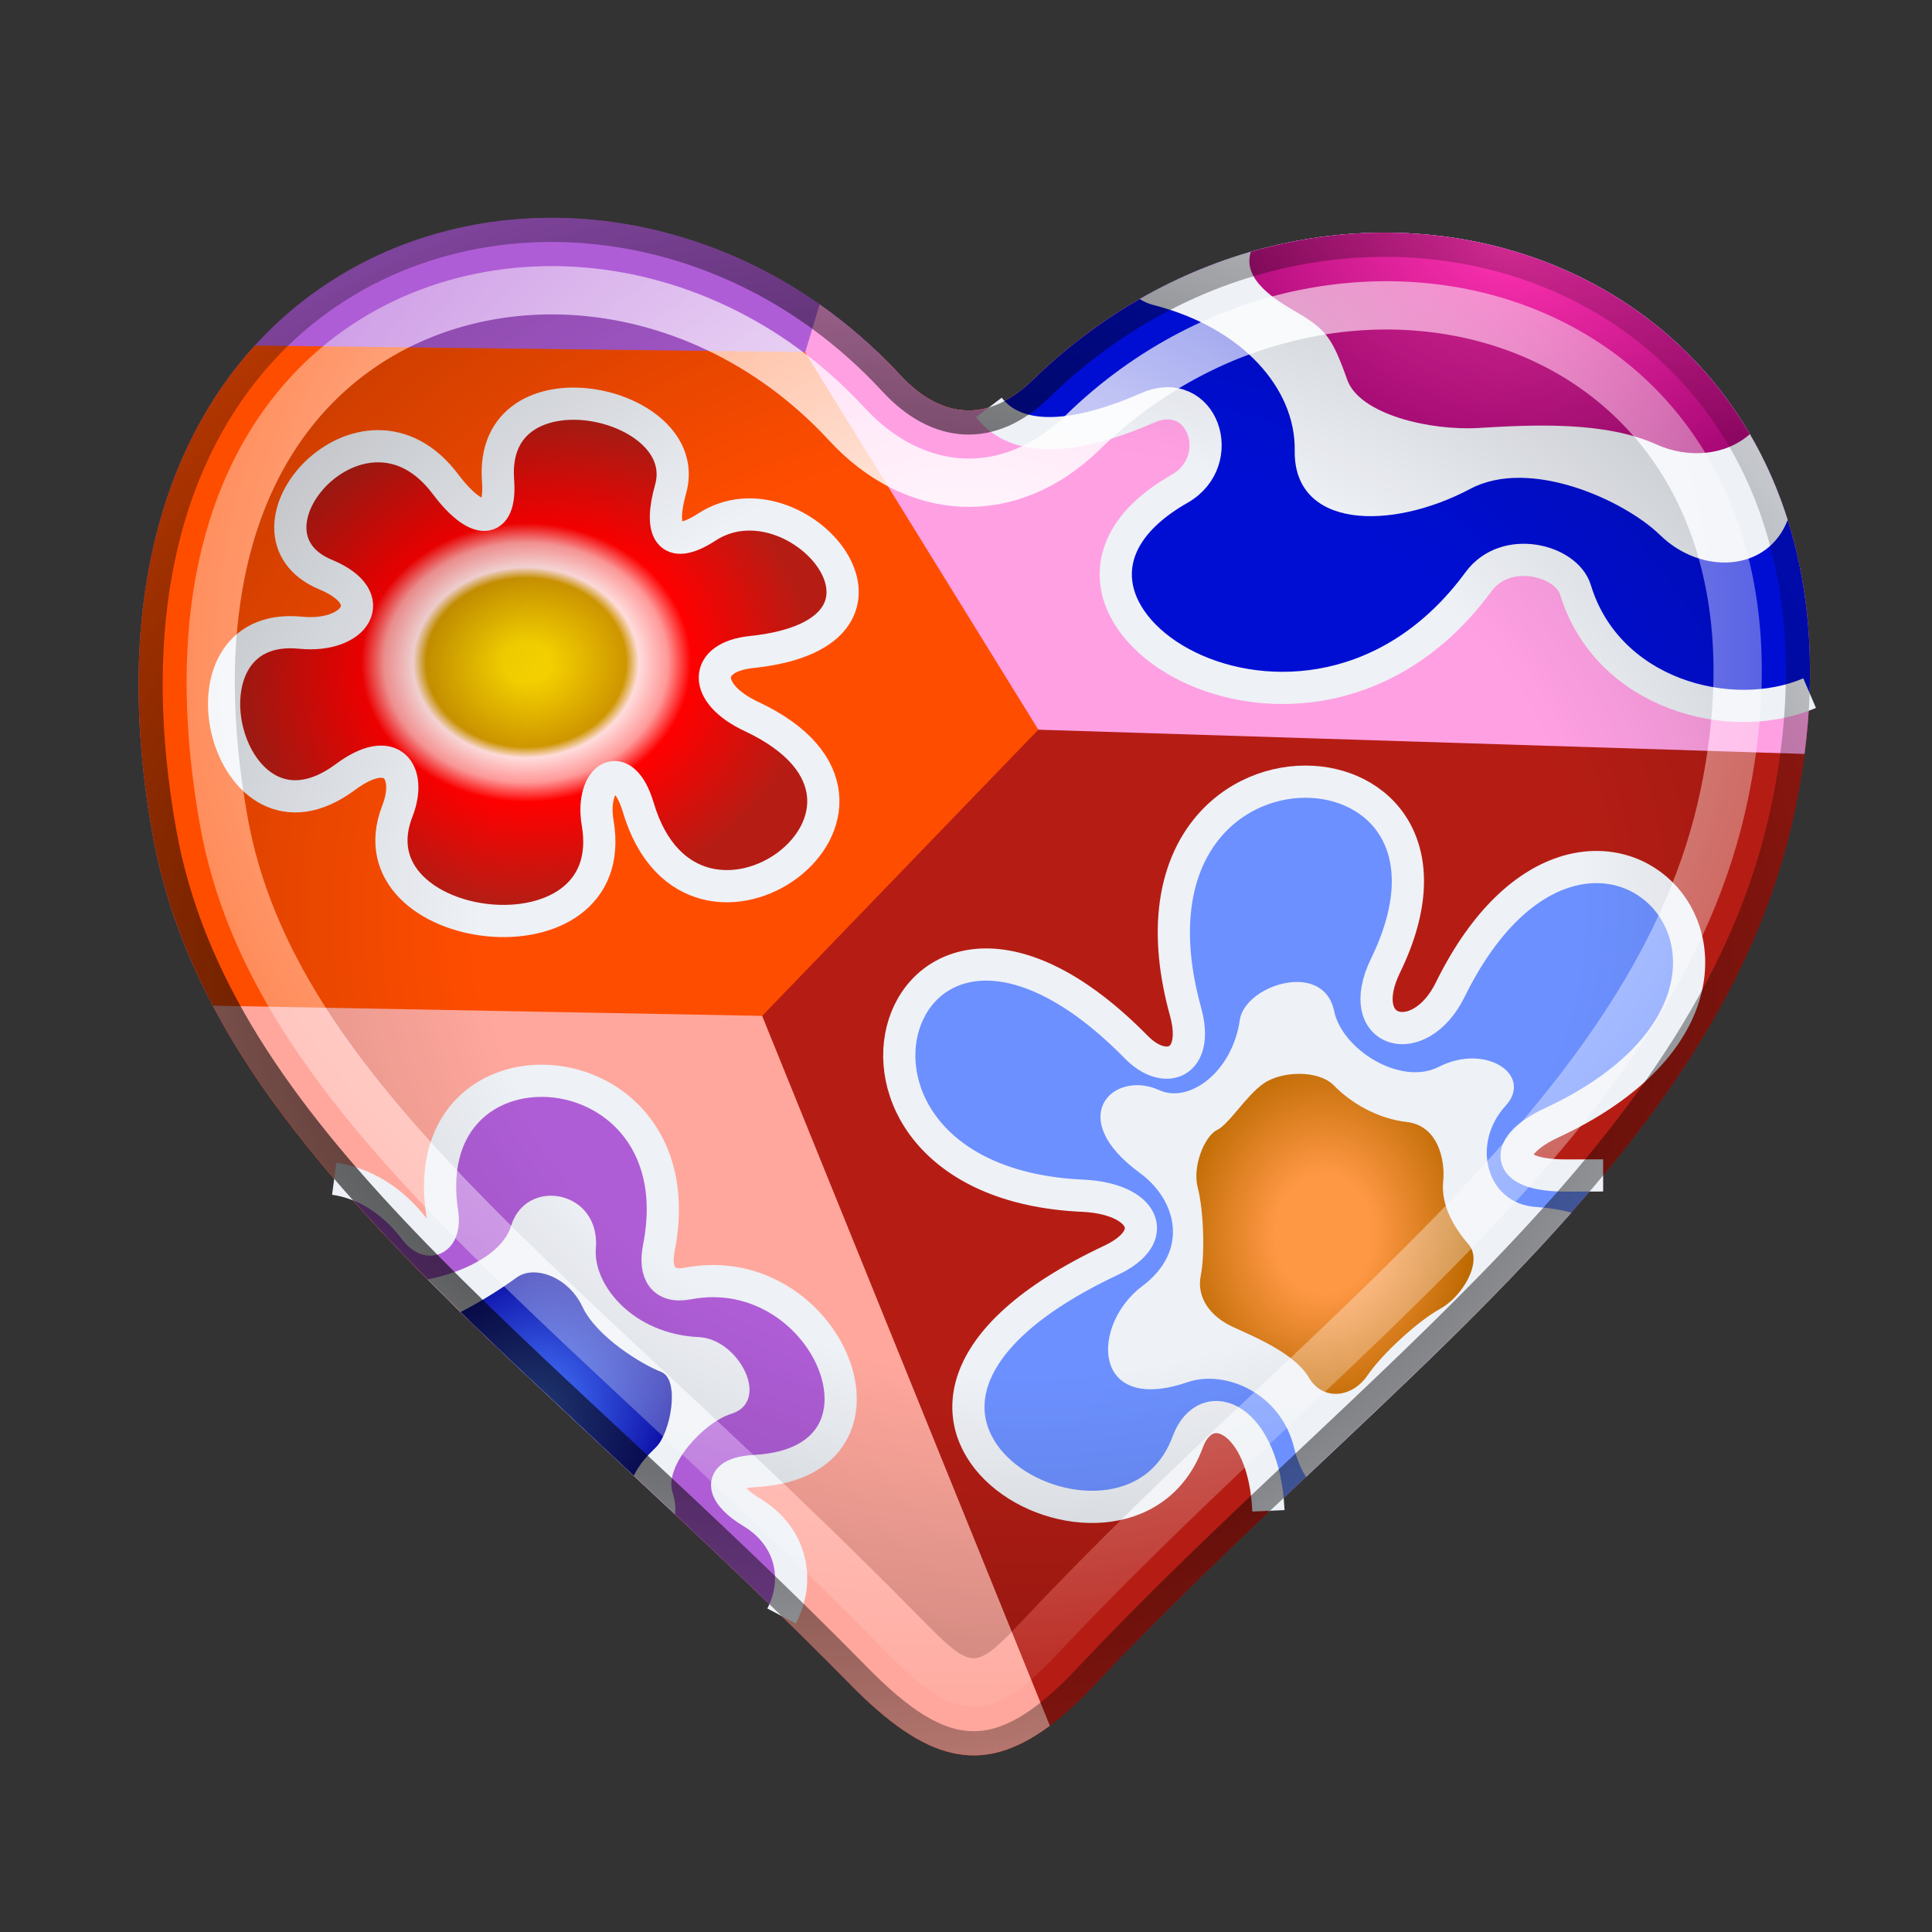 <?xml version="1.0" encoding="UTF-8" standalone="no"?>
<!-- Created with Inkscape (http://www.inkscape.org/) -->

<svg
   width="240mm"
   height="240mm"
   viewBox="0 0 240 240"
   version="1.1"
   id="svg5"
   inkscape:version="1.2.1 (9c6d41e410, 2022-07-14)"
   sodipodi:docname="heart.svg"
   xmlns:inkscape="http://www.inkscape.org/namespaces/inkscape"
   xmlns:sodipodi="http://sodipodi.sourceforge.net/DTD/sodipodi-0.dtd"
   xmlns:xlink="http://www.w3.org/1999/xlink"
   xmlns="http://www.w3.org/2000/svg"
   xmlns:svg="http://www.w3.org/2000/svg">
  <rect x="0" y="0" width="240" height="240" fill="#333333" stroke="none"/>
  <sodipodi:namedview
     id="namedview7"
     pagecolor="#181818"
     bordercolor="#666666"
     borderopacity="1.0"
     inkscape:showpageshadow="2"
     inkscape:pageopacity="0"
     inkscape:pagecheckerboard="0"
     inkscape:deskcolor="#353535"
     inkscape:document-units="mm"
     showgrid="false"
     inkscape:zoom="0.093205498"
     inkscape:cx="-2092.1512"
     inkscape:cy="-541.81353"
     inkscape:window-width="1281"
     inkscape:window-height="1008"
     inkscape:window-x="630"
     inkscape:window-y="0"
     inkscape:window-maximized="0"
     inkscape:current-layer="layer1" />
  <defs
     id="defs2">
    <linearGradient
       inkscape:collect="always"
       id="linearGradient1106">
      <stop
         style="stop-color:#000000;stop-opacity:0;"
         offset="0.352"
         id="stop1102" />
      <stop
         style="stop-color:#000000;stop-opacity:0.497;"
         offset="1"
         id="stop1104" />
    </linearGradient>
    <inkscape:path-effect
       effect="offset"
       id="path-effect1090"
       is_visible="true"
       lpeversion="1.2"
       linejoin_type="round"
       unit="mm"
       offset="-12"
       miter_limit="4"
       attempt_force_join="false"
       update_on_knot_move="true" />
    <linearGradient
       inkscape:collect="always"
       id="linearGradient958">
      <stop
         style="stop-color:#000000;stop-opacity:1;"
         offset="0"
         id="stop954" />
      <stop
         style="stop-color:#000000;stop-opacity:0;"
         offset="1"
         id="stop956" />
    </linearGradient>
    <linearGradient
       id="linearGradient33711">
      <stop
         style="stop-color:#000000;stop-opacity:1;"
         offset="0.413"
         id="stop33719" />
      <stop
         style="stop-color:#000000;stop-opacity:0;"
         offset="0.564"
         id="stop33721" />
    </linearGradient>
    <linearGradient
       inkscape:collect="always"
       id="linearGradient33695">
      <stop
         style="stop-color:#ffffff;stop-opacity:1;"
         offset="0"
         id="stop33691" />
      <stop
         style="stop-color:#ffffff;stop-opacity:0;"
         offset="1"
         id="stop33693" />
    </linearGradient>
    <inkscape:path-effect
       effect="offset"
       id="path-effect33675"
       is_visible="true"
       lpeversion="1.2"
       linejoin_type="miter"
       unit="mm"
       offset="-9"
       miter_limit="4"
       attempt_force_join="false"
       update_on_knot_move="true" />
    <inkscape:path-effect
       effect="offset"
       id="path-effect33671"
       is_visible="true"
       lpeversion="1.2"
       linejoin_type="round"
       unit="mm"
       offset="-1.5"
       miter_limit="4.1"
       attempt_force_join="false"
       update_on_knot_move="true" />
    <linearGradient
       inkscape:collect="always"
       id="linearGradient28464">
      <stop
         style="stop-color:#ff32b1;stop-opacity:1;"
         offset="0"
         id="stop28460" />
      <stop
         style="stop-color:#99006b;stop-opacity:1;"
         offset="1"
         id="stop28462" />
    </linearGradient>
    <linearGradient
       inkscape:collect="always"
       id="linearGradient25498">
      <stop
         style="stop-color:#f5d100;stop-opacity:1;"
         offset="0.072"
         id="stop25494" />
      <stop
         style="stop-color:#ce9600;stop-opacity:1;"
         offset="0.307"
         id="stop25502" />
      <stop
         style="stop-color:#ffdcdc;stop-opacity:1;"
         offset="0.347"
         id="stop25504" />
      <stop
         style="stop-color:#ff9999;stop-opacity:1;"
         offset="0.436"
         id="stop25510" />
      <stop
         style="stop-color:#ff0000;stop-opacity:1;"
         offset="0.507"
         id="stop25506" />
      <stop
         style="stop-color:#b51d14;stop-opacity:1;"
         offset="0.88"
         id="stop25496" />
    </linearGradient>
    <linearGradient
       inkscape:collect="always"
       id="linearGradient24036">
      <stop
         style="stop-color:#af5dd6;stop-opacity:1;"
         offset="0.5"
         id="stop24034" />
      <stop
         style="stop-color:#b51d14;stop-opacity:1;"
         offset="0.5"
         id="stop24032" />
    </linearGradient>
    <linearGradient
       inkscape:collect="always"
       id="linearGradient20245">
      <stop
         style="stop-color:#4a7dff;stop-opacity:1;"
         offset="0"
         id="stop20241" />
      <stop
         style="stop-color:#04009b;stop-opacity:1;"
         offset="1"
         id="stop20243" />
    </linearGradient>
    <linearGradient
       inkscape:collect="always"
       id="linearGradient15083">
      <stop
         style="stop-color:#ff9845;stop-opacity:1;"
         offset="0.321"
         id="stop15079" />
      <stop
         style="stop-color:#bc6900;stop-opacity:1;"
         offset="1"
         id="stop15081" />
    </linearGradient>
    <inkscape:path-effect
       effect="simplify"
       id="path-effect15065"
       is_visible="true"
       lpeversion="1"
       steps="33"
       threshold="0.004"
       smooth_angles="280"
       helper_size="15"
       simplify_individual_paths="false"
       simplify_just_coalesce="false" />
    <inkscape:path-effect
       effect="offset"
       id="path-effect12883"
       is_visible="true"
       lpeversion="1.2"
       linejoin_type="miter"
       unit="mm"
       offset="-4"
       miter_limit="4"
       attempt_force_join="false"
       update_on_knot_move="true" />
    <radialGradient
       inkscape:collect="always"
       xlink:href="#linearGradient15083"
       id="radialGradient15085"
       cx="164.412"
       cy="153.273"
       fx="164.412"
       fy="153.273"
       r="17.215"
       gradientTransform="matrix(1.082,0.031,-0.038,1.32,-7.638,-54.131)"
       gradientUnits="userSpaceOnUse" />
    <radialGradient
       inkscape:collect="always"
       xlink:href="#linearGradient20245"
       id="radialGradient20247"
       cx="68.584"
       cy="175.111"
       fx="68.584"
       fy="175.111"
       r="13.121"
       gradientTransform="matrix(1.1,0.907,-0.997,1.208,165.54,-98.834)"
       gradientUnits="userSpaceOnUse" />
    <linearGradient
       inkscape:collect="always"
       xlink:href="#linearGradient24036"
       id="linearGradient24038"
       x1="77.935"
       y1="75.391"
       x2="96.349"
       y2="93.84"
       gradientUnits="userSpaceOnUse" />
    <radialGradient
       inkscape:collect="always"
       xlink:href="#linearGradient25498"
       id="radialGradient25500"
       cx="64.846"
       cy="85.79"
       fx="64.846"
       fy="85.79"
       r="40.41"
       gradientTransform="matrix(1,0,0,0.845,0.502,9.808)"
       gradientUnits="userSpaceOnUse" />
    <radialGradient
       inkscape:collect="always"
       xlink:href="#linearGradient28464"
       id="radialGradient28466"
       cx="182.014"
       cy="27.505"
       fx="182.014"
       fy="27.505"
       r="31.087"
       gradientTransform="matrix(1.52,0.414,-0.283,1.041,-81.948,-73.472)"
       gradientUnits="userSpaceOnUse" />
    <radialGradient
       inkscape:collect="always"
       xlink:href="#linearGradient33695"
       id="radialGradient33697"
       cx="109.384"
       cy="83.035"
       fx="109.384"
       fy="83.035"
       r="95.827"
       gradientTransform="matrix(1.592,-0.154,0.139,1.443,-65.808,-22.641)"
       gradientUnits="userSpaceOnUse" />
    <radialGradient
       inkscape:collect="always"
       xlink:href="#linearGradient958"
       id="radialGradient962"
       cx="100.658"
       cy="125.048"
       fx="100.658"
       fy="125.048"
       r="103.811"
       gradientTransform="matrix(1.588,-0.007,0.006,1.346,-56.273,-47.106)"
       gradientUnits="userSpaceOnUse" />
    <radialGradient
       inkscape:collect="always"
       xlink:href="#linearGradient1106"
       id="radialGradient1100"
       cx="122.973"
       cy="106.723"
       fx="122.973"
       fy="106.723"
       r="95.837"
       gradientTransform="matrix(2.029,-0.037,0.032,1.712,-124.797,-64.822)"
       gradientUnits="userSpaceOnUse" />
  </defs>
  <g
     inkscape:label="Layer 1"
     inkscape:groupmode="layer"
     id="layer1">
    <path
       style="fill:url(#linearGradient24038);fill-opacity:1;stroke:none;stroke-width:0.394px;stroke-linecap:butt;stroke-linejoin:miter;stroke-opacity:1"
       d="m 111.814,46.586 c 5.1,5.526 10.985,5.967 16.435,0.656 39.655,-38.644 108.773,-14.041 94.757,53.301 -8.968,43.091 -52.147,71.662 -87.032,108.76 -11.428,12.153 -19.274,11.209 -30.29,0 C 64.293,167.187 25.723,142.003 18.907,103.403 5.415,26.994 75.931,7.709 111.814,46.586 Z"
       id="path3700"
       sodipodi:nodetypes="sssssss" />
    <path
       id="path1250"
       style="fill:#ff4d00;stroke:none;stroke-width:0.265px;stroke-linecap:butt;stroke-linejoin:miter;stroke-opacity:1;fill-opacity:1"
       d="M 171.957 28.908 C 156.839 28.918 141.018 34.798 128.249 47.242 C 122.799 52.552 116.915 52.112 111.814 46.586 C 110.937 45.635 110.036 44.724 109.119 43.843 L 31.657 42.925 C 20.149 55.564 14.023 75.739 18.907 103.402 C 22.93 126.186 38.021 144.298 58.221 163.975 L 186.702 30.83 C 181.958 29.554 176.997 28.905 171.957 28.908 z M 105.98 41.018 C 106.095 41.114 106.209 41.214 106.323 41.311 C 106.209 41.214 106.095 41.114 105.98 41.018 z M 107.091 41.973 C 107.274 42.135 107.455 42.299 107.637 42.464 C 107.455 42.3 107.274 42.135 107.091 41.973 z M 108.196 42.971 C 108.415 43.174 108.633 43.379 108.85 43.585 C 108.633 43.379 108.415 43.173 108.196 42.971 z " />
    <path
       id="path247"
       style="fill:#ffa0e3;fill-opacity:1;stroke:none;stroke-width:0.265px;stroke-linecap:butt;stroke-linejoin:miter;stroke-opacity:1"
       d="m 172.823,28.906 c -15.378,-0.215 -31.562,5.656 -44.574,18.336 -5.45,5.311 -11.334,4.87 -16.435,-0.656 -3.099,-3.358 -6.462,-6.271 -10.001,-8.762 l -1.794,5.949 28.966,46.87 95.18,3.013 C 229.484,52.676 202.676,29.322 172.823,28.906 Z"
       sodipodi:nodetypes="sssccccs" />
    <path
       id="path249"
       style="fill:#ffa79c;stroke:none;stroke-width:0.265px;stroke-linecap:butt;stroke-linejoin:miter;stroke-opacity:1;fill-opacity:1"
       d="M 26.452 124.927 C 41.081 152.603 72.466 175.503 105.685 209.302 C 114.825 218.603 121.785 220.827 130.417 214.376 L 94.676 126.197 L 26.452 124.927 z " />
    <path
       id="path12879"
       style="fill:#6c90ff;fill-opacity:1;stroke:none;stroke-width:4;stroke-linecap:round;stroke-linejoin:round;stroke-opacity:1;stroke-dasharray:none"
       d="M 162.215 97.103 C 152.595 97.071 141.871 106.095 147.268 125.654 C 149.064 132.163 144.733 133.72 141.176 130.102 C 111.08 99.484 96.54 146.821 134.487 148.538 C 141.946 148.876 144.527 153.491 138 156.567 C 96.561 176.1 139.851 199.934 147.534 179.149 C 149.831 172.934 157.053 176.123 157.571 187.68 C 157.574 187.744 157.578 187.805 157.582 187.869 C 172.43 173.791 187.232 160.35 199.149 146.015 C 197.693 146.017 196.221 146.021 194.705 146.029 C 186.368 146.073 186.92 142.192 192.698 139.505 C 229.909 122.202 197.447 87.758 180.152 122.945 C 176.321 130.74 167.982 128.448 172.123 119.934 C 179.314 105.152 171.252 97.132 162.215 97.103 z " />
    <path
       id="path15067"
       style="fill:#eef1f6;fill-opacity:1;stroke:none;stroke-width:4;stroke-linecap:round;stroke-linejoin:round;stroke-dasharray:none;stroke-opacity:1"
       d="M 161.119 121.981 C 157.981 121.97 154.383 124.132 154.01 126.719 C 153.074 133.196 147.717 137.111 144.015 135.424 C 138.303 132.823 132.152 138.814 141.584 145.699 C 146.176 149.051 147.792 155.347 141.903 159.761 C 135.484 164.572 135.548 175.795 147.534 171.698 C 152.191 170.106 159.109 173.037 160.764 179.873 C 161.101 181.262 161.596 182.474 162.245 183.459 C 173.902 172.472 185.351 161.781 195.197 150.639 C 193.888 150.274 192.402 150.039 190.802 149.932 C 184.604 149.517 182.715 142.074 187.021 137.376 C 190.522 133.557 184.59 129.541 178.733 132.526 C 173.967 134.955 166.718 130.355 165.736 125.612 C 165.198 123.012 163.266 121.988 161.119 121.981 z " />
    <path
       style="fill:url(#radialGradient15085);stroke:none;stroke-width:0.265px;stroke-linecap:butt;stroke-linejoin:miter;stroke-opacity:1;fill-opacity:1"
       d="m 148.789,147.534 c -0.697,-2.638 0.847,-6.393 2.384,-7.151 1.537,-0.758 3.57,-4.212 5.771,-5.771 2.201,-1.559 6.819,-1.77 8.782,0.251 1.963,2.021 5.232,4.078 9.033,4.516 3.8,0.439 4.797,4.561 4.516,7.402 -0.281,2.841 1.235,5.594 3.136,7.778 1.901,2.184 -0.814,6.551 -3.513,8.029 -2.698,1.479 -7.149,5.518 -9.033,8.28 -1.884,2.762 -5.529,3.217 -7.276,0.251 -1.748,-2.966 -6.641,-5.007 -9.409,-6.273 -2.768,-1.266 -4.571,-3.597 -4.015,-6.398 0.557,-2.802 0.321,-8.277 -0.376,-10.915 z"
       id="path15069"
       sodipodi:nodetypes="zzzzzzzzzzzzz" />
    <path
       id="path15093"
       style="fill:none;fill-opacity:1;stroke:#eef1f6;stroke-width:4;stroke-linecap:butt;stroke-linejoin:round;stroke-dasharray:none;stroke-opacity:1"
       d="m 199.149,146.015 c -1.455,0.001 -2.927,0.005 -4.443,0.013 -8.337,0.044 -7.786,-3.837 -2.008,-6.524 37.211,-17.303 4.749,-51.748 -12.545,-16.56 -3.831,7.795 -12.171,5.503 -8.029,-3.011 7.191,-14.783 -0.871,-22.802 -9.908,-22.832 -9.62,-0.031 -20.344,8.993 -14.947,28.552 1.796,6.508 -2.535,8.065 -6.092,4.447 -30.096,-30.617 -44.637,16.719 -6.689,18.437 7.458,0.338 10.04,4.952 3.512,8.029 -41.439,19.533 1.851,43.367 9.534,22.582 2.297,-6.214 9.519,-3.025 10.037,8.531"
       sodipodi:nodetypes="csssssscsssc" />
    <path
       id="path18743"
       style="fill:#af5dd6;fill-opacity:1;stroke:none;stroke-width:4;stroke-linecap:butt;stroke-linejoin:miter;stroke-dasharray:none;stroke-opacity:1"
       d="M 67.434 134.258 C 60.118 134.183 53.203 139.556 54.939 150.728 C 55.411 153.767 53.385 155.188 51.53 152.735 C 48.662 148.945 44.995 146.905 41.517 146.438 C 56.063 163.372 75.923 180.081 97.084 200.747 C 99.423 196.338 98.408 190.865 93.32 187.823 C 90.11 185.902 88.404 183.038 93.858 182.726 C 113.519 181.599 102.863 156.11 85.464 159.441 C 82.334 160.041 81.242 158.071 81.847 155.011 C 84.532 141.431 75.726 134.345 67.434 134.258 z " />
    <path
       id="path18755"
       style="fill:none;fill-opacity:1;stroke:#eef1f6;stroke-width:4;stroke-linecap:butt;stroke-linejoin:round;stroke-dasharray:none;stroke-opacity:1"
       d="m 97.084,200.747 c 2.339,-4.41 1.324,-9.882 -3.764,-12.925 -3.211,-1.92 -4.916,-4.784 0.537,-5.097 19.661,-1.127 9.006,-26.615 -8.394,-23.284 -3.13,0.599 -4.222,-1.37 -3.617,-4.43 2.686,-13.58 -6.121,-20.667 -14.413,-20.753 -7.316,-0.076 -14.231,5.298 -12.495,16.469 0.472,3.039 -1.554,4.46 -3.409,2.008 -2.867,-3.79 -6.535,-5.83 -10.012,-6.298"
       sodipodi:nodetypes="csssssssc" />
    <path
       id="path19503"
       style="fill:#eef1f6;fill-opacity:1;stroke:none;stroke-width:0.265px;stroke-linecap:butt;stroke-linejoin:miter;stroke-opacity:1"
       d="M 68.261 148.538 C 66.22 148.606 64.243 149.812 63.48 152.302 C 62.541 155.365 58.461 157.828 53.141 158.94 C 62.317 168.198 72.766 177.704 83.848 188.103 C 83.964 187.33 83.89 186.441 83.553 185.422 C 82.442 182.063 87.45 176.683 90.829 175.636 C 95.825 174.089 91.752 166.32 86.814 166.101 C 78.697 165.743 73.651 159.666 74.018 155.062 C 74.36 150.767 71.243 148.438 68.261 148.538 z " />
    <path
       id="path20231"
       style="fill:url(#radialGradient20247);fill-opacity:1;stroke:none;stroke-width:0.255px;stroke-linecap:butt;stroke-linejoin:miter;stroke-opacity:1"
       d="M 66.419 158.062 C 65.574 158.04 64.786 158.248 64.156 158.712 C 62.378 160.022 59.744 161.69 57.219 162.991 C 63.879 169.518 71.131 176.232 78.725 183.312 C 79.55 181.723 80.333 180.901 81.495 179.775 C 83.274 178.051 84.55 171.362 82.117 170.419 C 79.684 169.476 74.081 166.036 72.357 162.338 C 71.118 159.68 68.58 158.118 66.419 158.062 z " />
    <path
       id="path21002"
       style="fill:#000ed4;fill-opacity:1;stroke:none;stroke-width:4;stroke-linecap:butt;stroke-linejoin:round;stroke-dasharray:none;stroke-opacity:1"
       d="M 172.823 28.906 C 157.445 28.691 141.261 34.562 128.249 47.242 C 126.478 48.967 124.661 50.076 122.841 50.61 C 125.646 54.303 131.792 55.375 142.516 50.684 C 149.425 47.662 152.626 57.249 146.531 60.72 C 121.382 75.04 162.219 101.516 183.665 72.262 C 187.064 67.625 194.589 69.581 195.709 73.265 C 199.655 86.243 214.98 90.296 224.797 86.104 C 226.087 49.818 200.791 29.296 172.823 28.906 z " />
    <path
       id="path22459"
       style="fill:none;fill-opacity:1;stroke:#eef1f6;stroke-width:4;stroke-linecap:butt;stroke-linejoin:round;stroke-dasharray:none;stroke-opacity:1"
       d="m 122.841,50.61 c 2.805,3.693 8.951,4.765 19.676,0.074 6.909,-3.022 10.11,6.565 4.014,10.036 -25.149,14.321 15.689,40.796 37.135,11.542 3.399,-4.636 10.924,-2.681 12.044,1.004 3.946,12.978 19.271,17.031 29.088,12.838"
       sodipodi:nodetypes="cssscc" />
    <path
       id="path22490"
       style="fill:#eef1f6;fill-opacity:1;stroke:none;stroke-width:0.265px;stroke-linecap:butt;stroke-linejoin:miter;stroke-opacity:1"
       d="M 172.823 28.906 C 162.366 28.76 151.54 31.437 141.589 37.146 C 142.091 37.482 142.667 37.734 143.269 37.887 C 154.31 40.689 160.956 48.257 160.833 55.953 C 160.676 65.677 172.729 65.987 182.662 60.72 C 190.024 56.816 201.735 62.092 206.247 66.491 C 211.32 71.438 219.576 71.107 222.072 64.582 C 214.88 41.798 194.667 29.21 172.823 28.906 z " />
    <path
       id="path22492"
       style="fill:url(#radialGradient28466);stroke:none;stroke-width:0.265px;stroke-linecap:butt;stroke-linejoin:miter;stroke-opacity:1;fill-opacity:1"
       d="M 172.823 28.906 C 167.054 28.825 161.172 29.606 155.386 31.277 C 154.239 34.789 158.67 37.374 160.833 38.64 C 164.601 40.846 165.418 41.707 167.356 47.171 C 168.892 51.5 177.69 53.52 183.663 53.164 C 190.295 52.769 199.301 52.291 205.745 55.2 C 209.664 56.969 214.293 56.643 217.374 53.932 C 208.011 37.903 190.982 29.159 172.823 28.906 z " />
    <path
       style="fill:url(#radialGradient25500);fill-opacity:1;stroke:#eef1f6;stroke-width:4;stroke-linecap:butt;stroke-linejoin:miter;stroke-dasharray:none;stroke-opacity:1"
       d="m 93.341,80.999 c -6.016,0.628 -6.094,5.147 0,8.002 24.032,11.259 -7.254,34.18 -14.052,11.297 -1.947,-6.552 -6.005,-3.686 -5.044,1.94 3.163,18.509 -31.001,14.197 -24.886,-1.469 1.878,-4.811 -0.606,-8.586 -6.463,-4.236 C 28.082,107.532 20.694,76.933 37.339,78.598 c 6.736,0.674 10.158,-4.286 3.158,-7.198 -12.6,-5.241 4.63,-24.856 14.848,-11.249 3.816,5.081 6.952,5.218 6.524,-0.471 -1.157,-15.382 24.564,-10.016 21.434,1.079 -1.429,5.067 -0.333,7.859 4.517,4.707 11.179,-7.266 28.54,13.13 5.521,15.533 z"
       id="path23983"
       sodipodi:nodetypes="sssssssssssss" />
    <path
       style="fill:none;fill-opacity:1;stroke:url(#radialGradient962);stroke-width:3;stroke-linecap:butt;stroke-linejoin:miter;stroke-opacity:1;stroke-dasharray:none"
       d="m 65.859,28.625 c 1.892,-0.096 3.796,-0.09 5.703,0.02 13.963,0.798 28.199,7.094 39.15,18.959 5.645,6.116 12.508,6.632 18.582,0.713 38.537,-37.554 105.975,-14.062 92.242,51.922 -8.842,42.483 -51.65,70.812 -86.654,108.037 -10.774,11.458 -17.662,10.626 -28.129,-0.023 C 65.275,166.047 27.087,141.107 20.383,103.141 11.818,54.637 37.478,30.069 65.859,28.625 Z"
       id="path33669"
       sodipodi:nodetypes="sssssss"
       inkscape:original-d="m 111.81436,46.58576 c 5.10042,5.525887 10.98491,5.966772 16.43464,0.656052 39.65538,-38.643849 108.77264,-14.040979 94.7575,53.301068 -8.96811,43.09133 -52.1473,71.66225 -87.03157,108.75982 -11.42764,12.15268 -19.27377,11.20944 -30.29046,0 C 64.293288,167.1873 25.722883,142.00261 18.907179,103.40264 5.4154487,26.993732 75.930869,7.708905 111.81436,46.58576 Z"
       inkscape:path-effect="#path-effect33671" />
    <path
       style="fill:none;fill-opacity:1;stroke:url(#radialGradient33697);stroke-width:6;stroke-linecap:butt;stroke-linejoin:miter;stroke-opacity:1;stroke-dasharray:none"
       d="m 66.412,36.107 c 1.574,-0.075 3.151,-0.066 4.723,0.023 11.995,0.686 24.425,6.113 34.066,16.559 8.367,9.065 20.133,9.959 29.328,0.998 32.947,-32.107 91.986,-14.174 79.666,45.021 -8.209,39.443 -49.174,66.565 -84.777,104.428 -7.508,7.985 -9.601,7.708 -17.316,-0.143 C 70.184,160.343 33.914,136.639 27.77,101.838 19.862,57.056 42.798,37.226 66.412,36.107 Z"
       id="path33673"
       sodipodi:nodetypes="sssssss"
       inkscape:path-effect="#path-effect33675"
       inkscape:original-d="m 111.81436,46.58576 c 5.10042,5.525887 10.98491,5.966772 16.43464,0.656052 39.65538,-38.643849 108.77264,-14.040979 94.7575,53.301068 -8.96811,43.09133 -52.1473,71.66225 -87.03157,108.75982 -11.42764,12.15268 -19.27377,11.20944 -30.29046,0 C 64.293288,167.1873 25.722883,142.00261 18.907179,103.40264 5.4154487,26.993732 75.930869,7.708905 111.81436,46.58576 Z" />
    <path
       style="display:inline;fill:url(#radialGradient1100);fill-opacity:1;stroke:none;stroke-width:0.394;stroke-linecap:butt;stroke-linejoin:miter;stroke-dasharray:none;stroke-opacity:1"
       d="m 70.963,39.127 c 11.208,0.641 22.916,5.72 32.033,15.598 9.456,10.245 23.183,11.289 33.627,1.111 30.711,-29.928 86.389,-14.218 74.635,42.262 -7.956,38.227 -48.182,64.867 -84.025,102.984 -6.202,6.596 -6.376,6.539 -12.99,-0.191 C 72.149,158.061 36.644,134.851 30.723,101.316 22.569,55.137 47.969,37.812 70.963,39.127 Z"
       id="path1088"
       sodipodi:nodetypes="sssssss"
       inkscape:path-effect="#path-effect1090"
       inkscape:original-d="m 111.81436,46.58576 c 5.10042,5.525887 10.98491,5.966772 16.43464,0.656052 39.65538,-38.643849 108.77264,-14.040979 94.7575,53.301068 -8.96811,43.09133 -52.1473,71.66225 -87.03157,108.75982 -11.42764,12.15268 -19.27377,11.20944 -30.29046,0 C 64.293288,167.1873 25.722883,142.00261 18.907179,103.40264 5.4154487,26.993732 75.930869,7.708905 111.81436,46.58576 Z" />
  </g>
</svg>

